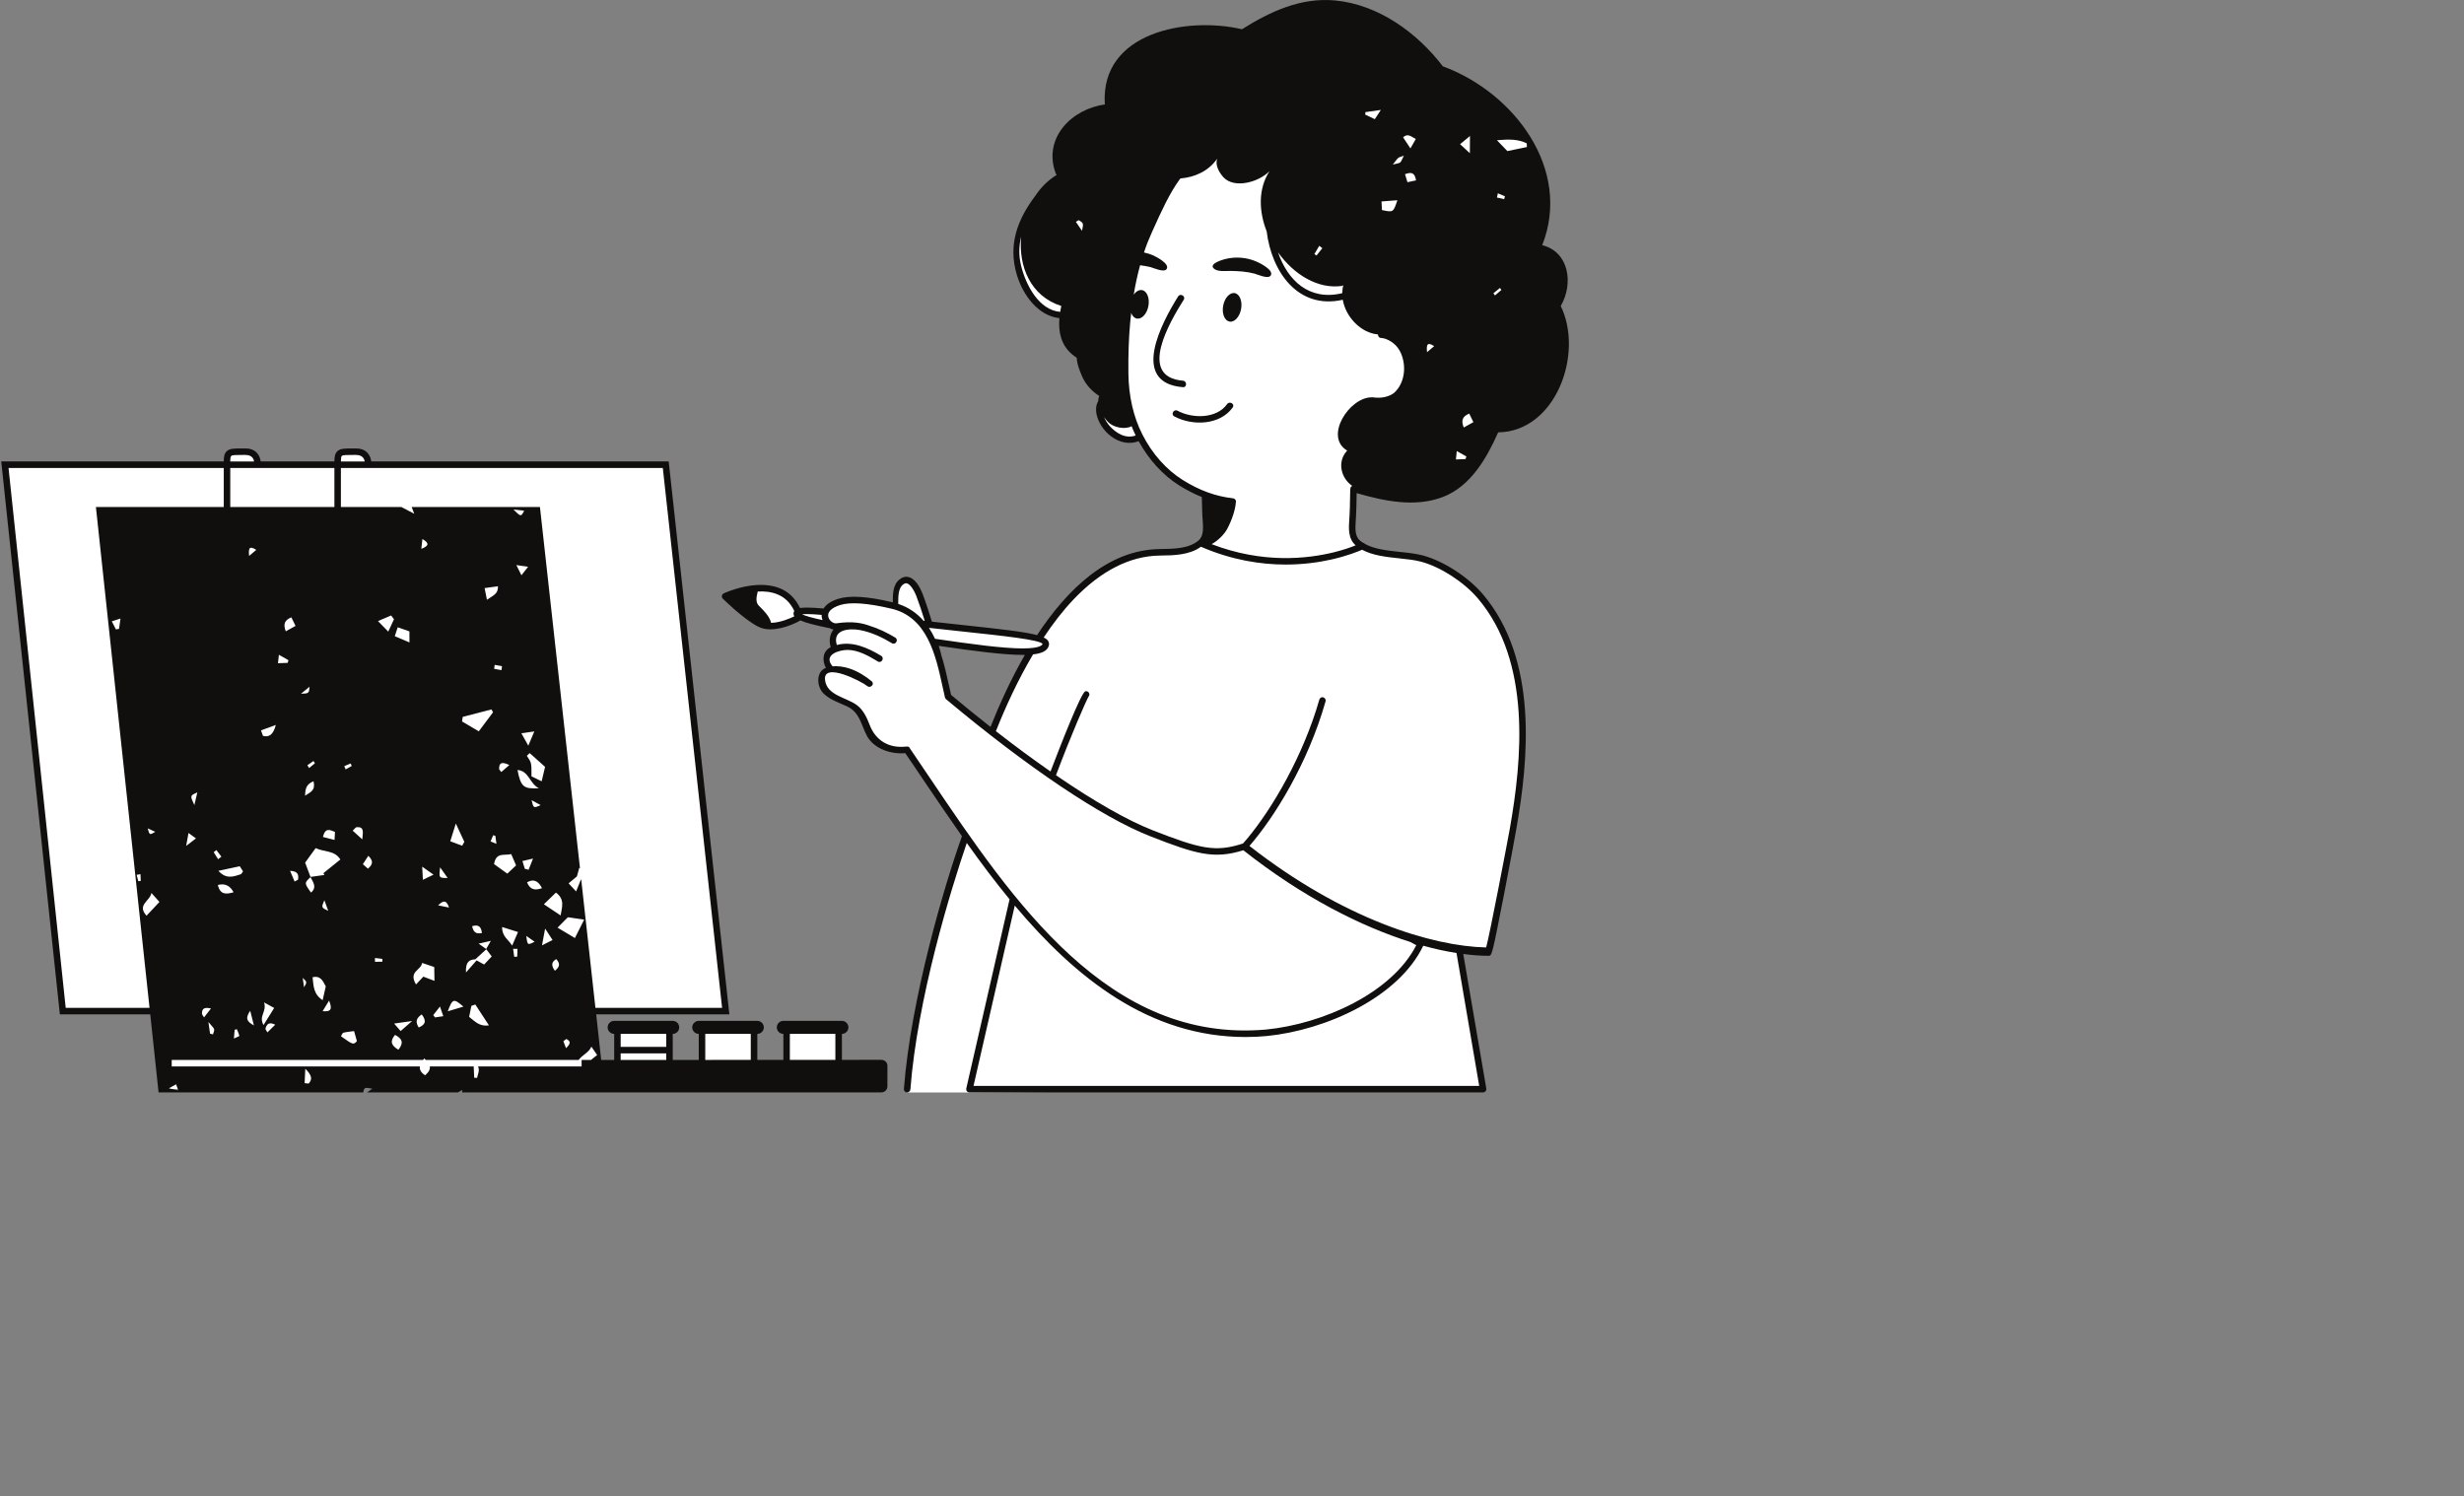 <svg xmlns="http://www.w3.org/2000/svg" xmlns:xlink="http://www.w3.org/1999/xlink" width="247" zoomAndPan="magnify" viewBox="0 0 185.25 112.5" height="150" preserveAspectRatio="xMidYMid meet" version="1.2"><rect x="0" y="0" width="185.25" height="112.5" fill="#808080" stroke="none"/><defs><clipPath id="05f50cb900"><path d="M 0.035 33 L 67 33 L 67 82 L 0.035 82 Z M 0.035 33 "/></clipPath><clipPath id="ffdc9cf6df"><path d="M 54.309 0.234 L 117.719 0.234 L 117.719 82.137 L 54.309 82.137 Z M 54.309 0.234 "/></clipPath><clipPath id="e14e60e359"><path d="M 0.094 33.703 L 66.805 33.703 L 66.805 82.137 L 0.094 82.137 Z M 0.094 33.703 "/></clipPath><clipPath id="316267d558"><path d="M 54.074 0 L 117.957 0 L 117.957 82.137 L 54.074 82.137 Z M 54.074 0 "/></clipPath></defs><g id="29e26f78a4"><g clip-rule="nonzero" clip-path="url(#05f50cb900)"><path style=" stroke:none;fill-rule:nonzero;fill:#ffffff;fill-opacity:1;" d="M 65.91 79.949 C 65.875 79.941 65.836 79.938 65.781 79.938 L 63.094 79.938 L 63.094 77.492 L 63.336 77.492 C 63.473 77.492 63.582 77.387 63.582 77.25 C 63.582 77.109 63.473 77.004 63.336 77.004 L 58.934 77.004 C 58.797 77.004 58.688 77.109 58.688 77.25 C 58.688 77.387 58.797 77.492 58.934 77.492 L 59.18 77.492 L 59.18 79.938 L 56.734 79.938 L 56.734 77.492 L 56.977 77.492 C 57.113 77.492 57.223 77.387 57.223 77.25 C 57.223 77.109 57.113 77.004 56.977 77.004 L 52.574 77.004 C 52.438 77.004 52.332 77.109 52.332 77.25 C 52.332 77.387 52.438 77.492 52.574 77.492 L 52.82 77.492 L 52.82 79.938 L 50.375 79.938 L 50.375 77.492 L 50.617 77.492 C 50.754 77.492 50.863 77.387 50.863 77.25 C 50.863 77.109 50.754 77.004 50.617 77.004 L 46.215 77.004 C 46.078 77.004 45.973 77.109 45.973 77.25 C 45.973 77.387 46.078 77.492 46.215 77.492 L 46.461 77.492 L 46.461 79.938 L 45.023 79.938 L 44.59 76.027 L 54.605 76.027 L 50.094 34.941 L 27.719 34.941 L 27.707 34.711 C 27.699 34.641 27.633 33.965 26.816 33.965 L 26.508 33.965 C 25.969 33.965 25.703 33.969 25.562 34.109 C 25.465 34.215 25.426 34.375 25.426 34.699 L 25.426 34.941 L 19.402 34.941 L 19.391 34.711 C 19.383 34.641 19.316 33.965 18.5 33.965 L 18.191 33.965 C 17.652 33.965 17.387 33.969 17.246 34.109 C 17.148 34.215 17.109 34.375 17.109 34.699 L 17.109 34.941 L 0.41 34.941 L 4.762 76.027 L 11.559 76.027 L 12.184 81.895 L 27.152 81.895 C 27.207 81.723 27.32 81.551 27.605 81.551 C 27.73 81.551 27.867 81.582 28.078 81.621 L 28.652 81.73 L 28.41 81.895 L 34.406 81.895 C 34.484 81.848 34.578 81.793 34.68 81.734 L 35.078 81.504 L 35.051 81.895 L 66.391 81.895 L 66.18 80.016 L 65.91 79.949 "/></g><g clip-rule="nonzero" clip-path="url(#ffdc9cf6df)"><path style=" stroke:none;fill-rule:nonzero;fill:#ffffff;fill-opacity:1;" d="M 74.508 54.965 C 73.441 54.125 72.355 53.238 71.246 52.316 C 71.188 52.051 71.125 51.781 71.062 51.504 C 70.883 50.684 70.691 49.801 70.414 48.949 L 70.422 48.949 L 70.336 48.633 C 70.297 48.512 70.266 48.383 70.227 48.254 C 73.137 48.688 75.605 49.004 77.168 49.004 L 77.352 49.004 C 76.172 51.055 75.227 53.16 74.508 54.965 Z M 117.121 23.117 L 117.059 23 L 117.129 22.887 C 117.664 21.965 117.77 20.816 117.406 19.953 C 117.207 19.492 116.789 18.895 115.891 18.676 L 115.625 18.605 L 115.719 18.348 C 116.574 16.18 116.5 13.863 115.5 11.648 C 114.234 8.824 111.508 6.359 108.391 5.215 L 108.32 5.191 L 108.277 5.133 C 106.145 2.332 103.254 0.559 100.363 0.277 C 100.125 0.258 99.883 0.246 99.641 0.246 C 97.25 0.246 95.105 1.398 93.508 2.402 L 93.418 2.457 L 93.32 2.438 C 92.48 2.242 91.547 2.137 90.609 2.137 C 87.992 2.137 85.773 2.902 84.512 4.23 C 83.629 5.16 83.223 6.355 83.297 7.742 L 83.453 8.051 L 83.113 8.102 C 81.727 8.281 80.469 9.055 79.836 10.121 C 79.309 10.988 79.23 11.969 79.594 12.949 L 79.898 13.164 L 79.582 13.359 C 78.984 13.715 78.465 14.227 78.027 14.867 C 76.531 16.863 76.105 18.688 76.688 20.613 C 77.113 22.027 78.203 23.523 79.672 23.676 L 79.914 23.703 L 79.895 23.941 C 79.801 25.047 80.074 25.859 80.734 26.434 C 80.844 26.531 80.953 26.613 81.086 26.695 L 81.195 26.766 L 81.199 26.898 C 81.211 27.355 81.465 27.934 81.598 28.246 C 81.824 28.758 82.242 29.23 82.781 29.57 L 82.961 29.688 L 82.867 29.887 C 82.828 29.969 82.809 30.062 82.809 30.172 L 82.809 30.238 L 82.777 30.297 C 82.492 30.762 82.73 31.445 83.02 31.895 C 83.48 32.609 84.207 33.055 84.914 33.055 C 85.121 33.055 85.324 33.02 85.52 32.945 L 85.723 32.871 L 85.82 33.055 C 86.586 34.441 87.613 35.566 88.801 36.305 C 89.355 36.648 89.895 36.922 90.453 37.148 L 90.598 37.207 L 90.602 37.367 C 90.609 37.844 90.625 38.309 90.641 38.781 C 90.645 38.879 90.656 38.984 90.668 39.113 C 90.707 39.727 90.754 40.414 90.254 40.836 C 89.469 41.5 88.254 41.516 87.285 41.527 L 87.18 41.531 C 83.949 41.574 80.922 43.719 78.176 47.887 L 78.078 48.043 L 77.91 47.992 C 77.004 47.746 75.266 47.551 72.516 47.258 L 71.812 47.18 C 71.246 47.121 70.652 47.059 70.031 46.988 L 69.875 46.969 L 69.828 46.812 C 69.582 46.008 69.359 45.316 69.133 44.723 C 68.883 44.109 68.57 43.707 68.262 43.629 C 68.223 43.617 68.184 43.609 68.145 43.609 C 68.031 43.609 67.914 43.656 67.793 43.754 C 67.359 44.074 67.367 44.746 67.371 45.289 L 67.355 45.633 L 67.039 45.523 C 65.879 45.246 64.953 45.113 64.211 45.113 C 63.773 45.113 63.395 45.164 63.09 45.262 C 62.617 45.41 62.293 45.617 62.133 45.891 L 62.047 46.016 L 61.902 46 C 61.34 45.953 60.961 45.926 60.668 45.926 C 60.473 45.926 60.316 45.938 60.191 45.957 L 60.008 45.984 L 59.93 45.824 C 59.609 45.152 59.129 44.691 58.504 44.445 C 58.125 44.297 57.688 44.223 57.211 44.223 C 55.941 44.223 54.746 44.734 54.516 44.84 C 54.574 44.898 55.953 46.27 57.062 46.875 C 57.305 47.008 57.59 47.074 57.922 47.074 C 58.922 47.074 59.965 46.488 59.973 46.488 L 60.008 46.461 L 60.137 46.367 L 60.262 46.422 C 60.664 46.598 61.348 46.777 62.43 46.992 L 62.465 46.996 L 62.5 47.016 C 62.562 47.051 62.637 47.082 62.715 47.098 L 63.098 47.176 L 62.855 47.488 C 62.625 47.785 62.566 48.188 62.695 48.59 L 62.758 48.785 L 62.562 48.883 C 62.379 48.969 62.254 49.105 62.195 49.289 C 62.117 49.531 62.16 49.836 62.309 50.098 L 62.445 50.348 L 62.176 50.445 C 61.91 50.543 61.82 50.77 61.785 50.945 C 61.715 51.309 61.852 51.758 62.109 51.984 C 62.465 52.324 62.918 52.516 63.395 52.719 C 63.523 52.773 63.645 52.828 63.773 52.883 C 64.574 53.254 64.84 53.91 65.098 54.551 C 65.184 54.77 65.277 55 65.395 55.215 C 65.867 56.09 66.953 56.398 67.742 56.398 C 67.844 56.398 67.941 56.391 68.035 56.383 L 68.184 56.371 L 68.262 56.492 C 68.633 57.035 69.012 57.586 69.387 58.148 L 69.805 58.77 C 70.691 60.082 71.605 61.438 72.566 62.789 L 72.641 62.895 L 72.598 63.016 C 71.457 66.23 69.316 73.367 68.535 79.742 L 68.199 82.141 L 72.891 82.141 L 111.504 81.895 L 109.715 71.449 L 110.043 71.488 C 110.719 71.574 111.328 71.625 111.891 71.625 C 112.008 71.398 112.223 70.312 112.703 67.863 L 112.828 67.258 C 113.25 65.09 113.691 62.707 113.754 62.32 C 114.668 57.137 115.414 49.68 111.289 44.828 C 110.219 43.57 108.422 42.41 106.922 42 C 106.438 41.871 105.895 41.809 105.211 41.742 C 104.246 41.637 103.25 41.531 102.504 41.113 L 102.469 41.09 L 102.441 41.055 L 102.375 41.035 L 102.34 41.012 C 102.25 40.953 102.164 40.906 102.094 40.836 C 101.602 40.426 101.648 39.73 101.688 39.102 C 101.695 39 101.703 38.91 101.707 38.801 C 101.727 38.355 101.738 38.051 101.742 37.742 L 101.746 37.539 L 101.75 37.082 L 101.75 36.758 L 102.062 36.844 C 103.27 37.188 104.68 37.539 106.059 37.539 C 106.906 37.539 107.656 37.414 108.359 37.152 C 110.41 36.391 111.594 34.25 112.395 32.453 L 112.395 32.266 L 112.637 32.262 C 114.238 32.242 115.648 31.371 116.613 29.812 C 117.852 27.793 118.066 25.039 117.121 23.117 "/></g><g clip-rule="nonzero" clip-path="url(#e14e60e359)"><path style=" stroke:none;fill-rule:nonzero;fill:#100f0d;fill-opacity:1;" d="M 62.805 79.691 L 59.383 79.691 L 59.383 77.738 L 62.805 77.738 Z M 56.445 79.691 L 53.023 79.695 L 53.023 77.738 L 56.445 77.738 Z M 50.09 78.715 L 46.664 78.715 L 46.664 77.738 L 50.09 77.738 Z M 50.09 79.695 L 46.664 79.695 L 46.664 79.203 L 50.09 79.203 Z M 44.434 79.695 L 43.727 79.695 L 43.727 80.184 L 35.941 80.184 C 36.082 80.492 35.918 80.781 35.867 81.047 C 35.793 81.043 35.723 81.039 35.652 81.035 C 35.637 80.77 35.625 80.512 35.613 80.184 L 32.312 80.184 C 32.352 80.414 32.227 80.625 31.957 80.852 C 31.637 80.633 31.531 80.422 31.57 80.184 L 12.91 80.184 L 12.91 79.695 L 31.812 79.695 C 31.836 79.656 31.859 79.621 31.895 79.582 C 31.938 79.621 31.973 79.656 32.008 79.695 L 43.508 79.695 C 43.773 79.312 44.27 79.16 44.461 78.695 C 44.652 78.973 44.738 79.098 44.895 79.328 C 44.742 79.449 44.586 79.57 44.434 79.695 Z M 23.203 81.473 C 23.105 81.465 23 81.449 22.902 81.441 C 22.918 81.145 22.93 80.859 22.953 80.359 C 23.469 80.863 23.492 81.168 23.203 81.473 Z M 12.984 81.895 C 12.906 81.875 12.812 81.855 12.695 81.832 C 12.992 81.664 13.117 81.598 13.238 81.527 C 13.273 81.629 13.309 81.727 13.371 81.895 C 13.379 81.926 13.395 81.953 13.406 81.984 C 13.246 81.949 13.133 81.93 12.984 81.895 Z M 11.016 68.852 C 10.273 68.027 11.27 67.773 11.383 67.141 C 11.645 67.426 11.809 67.617 11.988 67.816 C 11.664 68.168 11.359 68.488 11.016 68.852 Z M 9.059 46.508 C 9.012 46.848 8.977 47.066 8.949 47.285 C 8.871 47.297 8.793 47.312 8.715 47.324 C 8.621 47.145 8.531 46.965 8.406 46.715 C 8.633 46.645 8.781 46.598 9.059 46.508 Z M 10.582 66.234 C 10.52 66.242 10.457 66.254 10.398 66.258 C 10.355 66.102 10.316 65.941 10.273 65.777 C 10.371 65.766 10.469 65.746 10.562 65.727 C 10.566 65.898 10.578 66.066 10.582 66.234 Z M 11.672 62.543 C 11.25 62.801 11.25 62.801 11.102 62.285 C 11.316 62.383 11.469 62.449 11.672 62.543 Z M 14.734 63.039 C 14.504 63.215 14.34 63.344 13.996 63.605 C 14.074 63.184 14.109 62.992 14.172 62.633 C 14.43 62.82 14.539 62.898 14.734 63.039 Z M 14.613 60.531 C 14.281 59.82 14.281 59.82 14.836 59.582 C 14.77 59.871 14.719 60.078 14.613 60.531 Z M 4.941 75.781 L 0.641 35.188 L 16.824 35.188 L 16.824 38.121 L 7.211 38.121 L 11.242 75.781 Z M 17.562 67.09 C 17.043 67.23 16.559 67.324 16.379 66.539 C 16.953 66.395 17.312 66.625 17.562 67.09 Z M 16.066 64.078 C 16.133 64.023 16.195 63.969 16.266 63.914 C 16.395 64.082 16.516 64.242 16.645 64.41 C 16.559 64.473 16.48 64.543 16.398 64.605 C 16.285 64.43 16.18 64.254 16.066 64.078 Z M 15.34 76.5 C 15.246 76.34 15.184 76.281 15.184 76.223 C 15.176 75.824 15.367 75.719 15.863 75.824 C 15.648 76.098 15.508 76.285 15.34 76.5 Z M 16.098 77.387 C 16.129 77.496 16.047 77.645 16.012 77.773 C 15.938 77.758 15.863 77.738 15.793 77.723 C 15.762 77.523 15.734 77.32 15.668 76.844 C 15.922 77.156 16.059 77.258 16.098 77.387 Z M 17.992 77.891 C 17.992 77.914 17.793 77.988 17.586 78.086 C 17.609 77.777 17.625 77.602 17.641 77.426 C 17.699 77.414 17.754 77.398 17.809 77.387 C 17.875 77.551 17.957 77.719 17.992 77.891 Z M 18.027 65.133 C 18.09 65.23 18.184 65.379 18.273 65.52 C 18.188 65.629 18.152 65.715 18.102 65.734 C 17.562 65.91 17.008 66.133 16.418 65.477 C 17.004 65.348 17.473 65.246 18.027 65.133 Z M 19.09 77.102 C 18.559 76.809 18.418 76.57 18.812 76 C 18.918 76.414 18.98 76.68 19.09 77.102 Z M 18.73 41.801 C 18.672 41.238 18.73 41.004 19.266 41.344 C 19.121 41.465 18.98 41.59 18.73 41.801 Z M 19.773 55.332 C 19.719 55.195 19.672 55.055 19.621 54.918 C 19.945 54.797 20.266 54.684 20.738 54.508 C 20.527 55.305 20.199 55.43 19.773 55.332 Z M 20.691 77.047 C 20.473 77.266 20.297 77.438 20.105 77.625 C 20.023 77.469 19.949 77.395 19.957 77.348 C 20.047 77.008 20.219 76.812 20.691 77.047 Z M 19.852 75.371 C 20.266 75.602 20.387 75.664 20.613 75.789 C 20.34 76.227 20.102 76.609 19.812 77.074 C 19.426 76.379 20.082 76.074 19.852 75.371 Z M 22.406 66.145 C 22.32 66.191 22.238 66.238 22.148 66.281 C 22.051 66.043 21.949 65.809 21.809 65.477 C 22.438 65.504 22.457 65.805 22.406 66.145 Z M 21.688 49.641 C 21.664 49.703 21.645 49.77 21.629 49.84 C 21.402 49.844 21.184 49.855 20.898 49.867 C 20.922 49.652 20.938 49.523 20.969 49.234 C 21.262 49.398 21.469 49.516 21.688 49.641 Z M 21.484 47.469 C 21.273 46.914 21.402 46.625 21.906 46.418 C 22.008 46.629 22.098 46.816 22.219 47.062 C 21.961 47.203 21.754 47.316 21.484 47.469 Z M 17.312 35.188 L 25.141 35.188 L 25.141 38.121 L 17.312 38.121 Z M 17.383 34.285 C 17.461 34.203 17.797 34.207 18.219 34.207 L 18.457 34.207 C 18.98 34.207 19.082 34.551 19.102 34.699 L 17.312 34.699 C 17.312 34.469 17.336 34.332 17.383 34.285 Z M 25.152 63.156 C 24.848 63.074 24.594 63.012 24.277 62.93 C 24.461 62.203 24.797 62.395 25.184 62.551 C 25.18 62.723 25.168 62.895 25.152 63.156 Z M 22.859 74.234 C 22.82 73.977 22.797 73.801 22.758 73.527 C 23.09 73.836 23.09 73.836 22.859 74.234 Z M 22.629 52.164 C 22.895 51.941 23.066 51.805 23.273 51.633 C 23.23 52.137 23.23 52.137 22.629 52.164 Z M 22.938 59.828 C 22.949 59.254 23.055 58.953 23.574 58.742 C 23.73 59.441 23.359 59.543 22.938 59.828 Z M 23.242 57.75 C 23.199 57.676 23.152 57.605 23.109 57.539 C 23.262 57.43 23.414 57.328 23.566 57.219 C 23.602 57.277 23.637 57.332 23.676 57.391 C 23.531 57.508 23.387 57.625 23.242 57.75 Z M 24.742 75.234 C 24.988 75.859 24.914 76.09 24.254 76.031 C 24.43 75.746 24.547 75.551 24.742 75.234 Z M 24.387 67.688 C 24.492 67.984 24.57 68.195 24.68 68.488 C 24.152 68.238 24.152 68.238 24.387 67.688 Z M 24.492 74.168 C 24.438 74.438 24.363 74.758 24.258 75.203 C 23.551 74.742 23.574 74.113 23.5 73.477 C 24.074 73.336 24.266 73.723 24.492 74.168 Z M 25.59 64.625 C 25.148 64.98 24.734 65.316 24.316 65.652 C 24.34 65.695 24.367 65.742 24.387 65.789 C 24.039 65.84 23.691 65.887 23.344 65.934 C 23.348 65.941 23.348 65.945 23.348 65.949 C 23.348 65.949 23.348 65.949 23.344 65.953 C 23.543 66.336 23.848 66.715 23.383 67.113 C 22.875 66.402 22.871 66.395 23.344 65.953 C 23.34 65.949 23.34 65.945 23.336 65.934 C 23.34 65.934 23.344 65.934 23.344 65.934 C 23.227 65.617 23.109 65.301 22.941 64.863 C 23.172 64.543 23.445 64.164 23.73 63.77 C 24.402 64.082 25.148 63.922 25.59 64.625 Z M 26.516 62.457 C 26.664 62.32 26.738 62.199 26.816 62.195 C 27.395 62.16 27.289 62.543 27.238 63.113 C 26.926 62.832 26.738 62.664 26.516 62.457 Z M 25.883 57.605 C 26.039 57.543 26.199 57.473 26.363 57.406 C 26.391 57.469 26.418 57.527 26.445 57.594 C 26.293 57.676 26.145 57.762 25.984 57.852 C 25.953 57.77 25.918 57.688 25.883 57.605 Z M 26.621 77.527 C 26.711 77.844 26.777 78.082 26.832 78.281 C 26.574 78.574 26.547 78.562 25.637 77.918 C 25.695 77.824 25.738 77.672 25.809 77.652 C 26.035 77.59 26.273 77.574 26.621 77.527 Z M 27.664 65.316 C 27.531 65.203 27.43 65.113 27.281 64.98 C 27.422 64.766 27.547 64.582 27.691 64.348 C 28.125 64.766 27.992 65.027 27.664 65.316 Z M 29.68 47.836 C 29.758 47.594 29.82 47.41 29.902 47.164 C 30.223 47.277 30.48 47.371 30.781 47.473 C 30.781 47.719 30.785 47.926 30.785 48.305 C 30.32 48.109 30.031 47.984 29.68 47.836 Z M 30.121 77.523 C 29.957 77.336 29.844 77.211 29.629 76.961 C 30.098 76.898 30.426 76.848 30.984 76.77 C 30.598 77.105 30.375 77.297 30.121 77.523 Z M 29.699 77.812 C 30.219 78.086 30.387 78.379 29.953 78.93 C 29.391 78.598 29.309 78.285 29.699 77.812 Z M 28.75 72.098 C 28.746 72.172 28.746 72.246 28.746 72.312 C 28.559 72.312 28.379 72.316 28.191 72.316 L 28.191 72.031 C 28.379 72.055 28.562 72.078 28.75 72.098 Z M 28.418 46.699 C 28.844 46.52 29.121 46.395 29.406 46.277 C 29.473 46.371 29.547 46.465 29.621 46.559 C 29.492 46.832 29.371 47.105 29.191 47.492 C 28.922 47.215 28.738 47.027 28.418 46.699 Z M 41.82 72.113 C 42.191 72.523 42.012 72.738 41.719 72.992 C 41.43 72.594 41.449 72.336 41.82 72.113 Z M 40.984 69.82 C 41.254 70.238 41.375 70.426 41.543 70.68 C 41.312 70.793 41.172 70.867 40.75 71.078 C 40.848 70.559 40.891 70.316 40.984 69.82 Z M 40.195 70.809 C 39.656 71.078 39.656 71.078 39.566 70.371 C 39.801 70.531 39.977 70.656 40.195 70.809 Z M 39.625 66.34 C 40.207 66.02 40.512 66.332 40.75 66.781 C 40.273 66.945 39.863 66.945 39.625 66.34 Z M 40.074 64.555 C 39.918 64.957 39.828 65.172 39.742 65.395 C 39.648 65.367 39.551 65.344 39.457 65.324 C 39.402 65.156 39.355 64.992 39.277 64.742 C 39.512 64.688 39.688 64.645 40.074 64.555 Z M 40.645 60.535 C 40.113 60.777 40.113 60.777 39.965 60.164 C 40.223 60.301 40.402 60.398 40.645 60.535 Z M 38.906 57.898 C 39.762 57.949 39.801 58.906 40.516 59.273 C 39.336 59.324 39.164 59.16 38.906 57.898 Z M 38.602 38.312 C 39.023 38.355 39.203 38.375 39.41 38.398 C 39.168 38.867 39.168 38.867 38.602 38.312 Z M 39.203 43.254 C 39.035 42.918 38.98 42.801 38.82 42.488 C 39.16 42.539 39.281 42.551 39.703 42.617 C 39.488 42.895 39.395 43.012 39.203 43.254 Z M 39.719 56.066 C 39.512 55.699 39.395 55.484 39.199 55.133 C 39.562 55.078 39.781 55.047 40.172 54.996 C 39.996 55.406 39.895 55.645 39.719 56.066 Z M 41.797 67.113 C 42.473 67.617 42.262 68.16 42.148 68.832 C 41.684 68.523 41.336 68.293 40.891 67.992 C 41.215 67.676 41.504 67.398 41.797 67.113 Z M 40.723 58.746 C 40.43 58.605 40.195 58.488 39.957 58.371 C 39.949 57.996 39.977 57.688 39.918 57.402 C 39.875 57.195 39.719 57.02 39.609 56.828 C 39.684 56.762 39.75 56.691 39.824 56.625 C 40.211 56.969 40.598 57.316 40.98 57.66 C 40.887 58.062 40.816 58.348 40.723 58.746 Z M 38.434 64.219 C 38.586 64.578 38.691 64.805 38.801 65.07 C 38.586 65.27 38.406 65.441 38.141 65.688 C 37.805 65.441 37.465 65.203 37.145 64.973 C 37.301 64.047 37.898 64.355 38.434 64.219 Z M 36.883 63.266 C 36.949 63.109 37.012 62.957 37.078 62.801 C 37.133 62.82 37.188 62.836 37.242 62.848 C 37.266 63.012 37.285 63.172 37.324 63.449 C 37.113 63.363 36.996 63.316 36.883 63.266 Z M 36.234 70.152 C 35.75 70.254 35.582 70.055 35.496 69.637 C 36.008 69.492 36.172 69.695 36.234 70.152 Z M 36.609 45.094 C 36.539 44.73 36.496 44.52 36.434 44.219 C 36.793 44.172 37.09 44.125 37.438 44.078 C 37.465 44.668 37.066 44.773 36.609 45.094 Z M 38.293 57.523 C 38.012 57.77 37.852 57.91 37.691 58.047 C 37.605 57.93 37.527 57.875 37.527 57.82 C 37.516 57.371 37.703 57.238 38.293 57.523 Z M 37.703 50.387 C 37.52 50.352 37.336 50.32 37.152 50.289 C 37.164 50.188 37.18 50.09 37.191 49.992 C 37.375 50.023 37.559 50.059 37.742 50.094 C 37.73 50.191 37.715 50.289 37.703 50.387 Z M 34.738 54.246 C 34.758 54.133 34.773 54.016 34.789 53.902 C 35.512 53.715 36.234 53.527 36.953 53.34 C 36.988 53.414 37.027 53.484 37.066 53.559 C 36.707 54.031 36.355 54.508 35.996 54.988 C 35.543 54.727 35.141 54.488 34.738 54.246 Z M 34.746 63.59 C 34.457 63.48 34.176 63.371 33.852 63.254 C 34 62.797 34.102 62.453 34.27 61.922 C 34.531 62.488 34.719 62.895 34.91 63.297 Z M 34.84 75.688 C 34.418 75.816 34.098 75.914 33.664 76.039 C 34.023 75.078 34.102 75.051 34.84 75.688 Z M 33.09 65.215 C 33.266 65.461 33.438 65.699 33.656 66.016 C 32.992 66.016 32.992 66.016 33.09 65.215 Z M 32.938 68.074 C 33.355 67.656 33.578 67.695 33.758 68.238 C 33.539 68.195 33.32 68.152 32.938 68.074 Z M 33.078 75.68 C 33.195 76.027 33.25 76.184 33.328 76.406 C 33.062 76.445 32.883 76.469 32.703 76.5 C 32.66 76.441 32.617 76.383 32.574 76.324 C 32.711 76.148 32.848 75.977 33.078 75.68 Z M 32.594 65.766 C 32.227 65.941 32.059 66.023 31.793 66.152 C 31.773 65.805 31.762 65.57 31.742 65.164 C 32.051 65.383 32.234 65.512 32.594 65.766 Z M 31.676 41.266 C 31.699 41.051 31.723 40.836 31.758 40.531 C 32.301 40.836 32.242 41.055 31.676 41.266 Z M 31.484 77.258 C 31.211 76.832 31.289 76.559 31.707 76.273 C 32.125 76.824 31.926 77.055 31.484 77.258 Z M 31.828 73.434 C 31.691 73.582 31.523 73.762 31.277 74.02 C 30.688 73.031 31.656 72.973 31.734 72.402 C 32.082 72.52 32.336 72.605 32.648 72.711 C 32.652 73.043 32.66 73.324 32.664 73.75 C 32.324 73.625 32.086 73.531 31.828 73.434 Z M 36.762 77.098 C 36.027 77.203 35.707 76.789 35.27 76.457 C 35.324 76.176 35.383 75.91 35.438 75.633 C 35.535 75.602 35.637 75.566 35.734 75.527 C 36.047 76.008 36.363 76.484 36.762 77.098 Z M 36.398 72.523 C 36.203 72.414 36.02 72.312 35.832 72.211 C 35.613 72.461 35.391 72.711 35.035 73.117 C 34.984 72.281 35.32 72.156 35.738 72.129 C 36.012 71.875 36.289 71.625 36.562 71.375 C 36.559 71.371 36.551 71.367 36.551 71.359 L 36.551 71.355 C 36.414 71.258 36.273 71.16 35.984 70.953 C 36.312 70.879 36.512 70.836 36.902 70.742 C 36.715 71.078 36.637 71.219 36.551 71.355 C 36.559 71.359 36.562 71.363 36.566 71.363 C 36.566 71.367 36.562 71.367 36.562 71.375 C 36.688 71.539 36.812 71.707 36.969 71.914 C 36.766 72.129 36.602 72.309 36.398 72.523 Z M 38.906 71.344 C 38.898 71.539 38.895 71.738 38.887 71.93 C 38.812 71.93 38.734 71.938 38.66 71.941 C 38.633 71.742 38.602 71.539 38.578 71.34 C 38.684 71.34 38.797 71.34 38.906 71.344 Z M 38.504 71.102 C 38.246 70.656 37.742 70.441 37.75 69.703 C 38.234 69.852 38.523 69.941 38.945 70.078 C 38.773 70.473 38.641 70.789 38.504 71.102 Z M 42.555 78.812 C 42.465 78.586 42.406 78.434 42.355 78.289 C 42.453 78.215 42.5 78.18 42.578 78.121 C 42.961 78.309 42.871 78.504 42.555 78.812 Z M 41.918 69.75 C 42.254 69.414 42.453 69.215 42.691 68.969 C 43.066 69.027 43.445 69.082 43.918 69.148 C 43.676 69.633 43.484 70.016 43.223 70.531 C 42.844 70.305 42.457 70.074 41.918 69.75 Z M 25.629 35.188 L 49.832 35.188 L 54.289 75.781 L 44.766 75.781 L 43.695 66.105 C 43.688 66.117 43.684 66.121 43.676 66.133 C 43.57 66.387 43.469 66.645 43.312 67.027 C 43.062 66.758 42.93 66.613 42.75 66.418 C 42.996 66.207 43.188 66.055 43.375 65.895 C 43.43 65.699 43.484 65.504 43.551 65.25 C 43.57 65.266 43.586 65.277 43.605 65.289 L 40.594 38.121 L 30.949 38.121 C 31.004 38.262 31.066 38.426 31.145 38.629 C 30.746 38.418 30.516 38.297 30.172 38.121 L 25.629 38.121 Z M 25.695 34.285 C 25.773 34.203 26.113 34.207 26.531 34.207 L 26.773 34.207 C 27.297 34.207 27.398 34.551 27.418 34.699 L 25.629 34.699 C 25.629 34.469 25.652 34.332 25.695 34.285 Z M 66.258 79.688 L 63.297 79.691 L 63.297 77.738 C 63.566 77.738 63.785 77.516 63.785 77.25 C 63.785 76.98 63.566 76.758 63.297 76.758 L 58.895 76.758 C 58.625 76.758 58.402 76.98 58.402 77.25 C 58.402 77.516 58.625 77.738 58.895 77.738 L 58.895 79.691 L 56.938 79.691 L 56.938 77.738 C 57.207 77.738 57.426 77.516 57.426 77.25 C 57.426 76.98 57.207 76.758 56.938 76.758 L 52.535 76.758 C 52.266 76.758 52.043 76.98 52.043 77.25 C 52.043 77.516 52.266 77.738 52.535 77.738 L 52.535 79.695 L 50.578 79.695 L 50.578 77.738 C 50.848 77.738 51.066 77.516 51.066 77.25 C 51.066 76.98 50.848 76.758 50.578 76.758 L 46.176 76.758 C 45.906 76.758 45.684 76.98 45.684 77.25 C 45.684 77.516 45.906 77.738 46.176 77.738 L 46.176 79.695 L 45.199 79.695 L 44.824 76.27 L 54.836 76.27 L 50.273 34.695 L 27.906 34.695 C 27.883 34.34 27.625 33.719 26.773 33.719 L 26.539 33.719 C 25.918 33.719 25.574 33.715 25.352 33.938 C 25.176 34.113 25.141 34.371 25.141 34.695 L 19.594 34.695 C 19.566 34.34 19.309 33.719 18.457 33.719 L 18.223 33.719 C 17.602 33.719 17.258 33.715 17.035 33.938 C 16.855 34.113 16.824 34.371 16.824 34.695 L 0.094 34.695 L 4.477 76.051 L 4.5 76.27 L 11.297 76.27 L 11.922 82.137 L 27.312 82.137 C 27.371 81.742 27.445 81.758 27.992 81.859 C 27.863 81.949 27.73 82.043 27.598 82.137 L 34.434 82.137 C 34.527 82.082 34.633 82.016 34.762 81.945 C 34.758 82.016 34.746 82.082 34.738 82.137 L 66.258 82.137 C 66.512 82.137 66.719 81.93 66.719 81.684 L 66.719 80.133 C 66.719 79.887 66.512 79.688 66.258 79.688 "/></g><path style=" stroke:none;fill-rule:nonzero;fill:#100f0d;fill-opacity:1;" d="M 88.938 28.625 C 85.48 28.34 87.988 24.145 88.996 22.535 C 89.164 22.27 88.738 22.023 88.574 22.289 C 87.332 24.273 84.926 28.785 88.938 29.113 C 89.25 29.137 89.25 28.648 88.938 28.625 "/><path style=" stroke:none;fill-rule:nonzero;fill:#100f0d;fill-opacity:1;" d="M 92.258 30.383 C 91.461 31.504 89.637 31.48 88.531 30.883 C 88.254 30.73 88.004 31.152 88.281 31.305 C 89.645 32.039 91.719 31.98 92.68 30.633 C 92.863 30.375 92.438 30.129 92.258 30.383 "/><path style=" stroke:none;fill-rule:nonzero;fill:#100f0d;fill-opacity:1;" d="M 94.5 19.684 C 93.75 19.348 92.887 19.277 92.09 19.484 C 91.926 19.527 90.961 19.805 91.211 20.137 C 91.461 20.469 92.148 20.363 92.504 20.371 C 93.113 20.379 93.727 20.418 94.32 20.574 C 94.551 20.637 95.34 21.004 95.531 20.723 C 95.809 20.32 94.73 19.785 94.5 19.684 "/><path style=" stroke:none;fill-rule:nonzero;fill:#100f0d;fill-opacity:1;" d="M 92.832 22.039 C 92.461 21.973 92.07 22.395 91.961 22.988 C 91.852 23.578 92.066 24.109 92.438 24.18 C 92.812 24.25 93.199 23.824 93.309 23.234 C 93.418 22.645 93.203 22.109 92.832 22.039 "/><g clip-rule="nonzero" clip-path="url(#316267d558)"><path style=" stroke:none;fill-rule:nonzero;fill:#100f0d;fill-opacity:1;" d="M 101.285 33.879 L 101.246 33.922 C 100.508 34.754 100.84 35.977 101.664 36.531 C 101.57 36.574 101.516 36.676 101.52 36.785 C 101.52 36.793 101.516 36.805 101.516 36.82 L 101.516 36.832 L 101.5 36.832 L 101.512 36.84 C 101.508 37.121 101.5 37.285 101.5 37.492 C 101.496 37.531 101.496 37.57 101.496 37.613 C 101.492 37.965 101.488 38.285 101.461 38.77 C 101.457 38.867 101.453 38.969 101.441 39.078 C 101.398 39.715 101.344 40.5 101.922 41.004 C 101.578 41.145 101.031 41.34 100.312 41.52 C 98.285 42.023 94.926 42.391 91.094 40.914 C 91.59 40.648 92.07 40.141 92.266 39.766 C 92.633 39.086 92.887 38.262 92.91 37.793 C 92.914 37.773 92.926 37.758 92.926 37.738 C 92.93 37.727 92.926 37.707 92.926 37.691 C 92.91 37.578 92.828 37.484 92.711 37.469 C 91.395 37.32 90.195 36.883 88.934 36.098 C 87.691 35.316 86.633 34.137 85.887 32.668 C 85.215 31.355 84.855 29.773 84.836 28.074 C 84.82 26.68 84.863 25.414 84.973 24.211 C 84.992 23.98 85.02 23.758 85.047 23.531 C 85.129 23.758 85.281 23.918 85.469 23.953 C 85.84 24.02 86.234 23.598 86.34 23.008 C 86.449 22.414 86.234 21.883 85.863 21.812 C 85.637 21.777 85.406 21.91 85.234 22.16 C 85.363 21.383 85.523 20.645 85.715 19.945 C 85.98 19.98 86.238 20.02 86.492 20.082 C 86.723 20.145 87.516 20.512 87.707 20.234 C 87.98 19.832 86.902 19.297 86.676 19.191 C 86.457 19.098 86.234 19.035 86.008 18.984 C 86.18 18.457 86.375 17.965 86.59 17.492 L 86.723 17.199 C 87.285 15.949 87.926 14.531 88.703 13.469 C 88.719 13.449 88.734 13.438 88.75 13.418 C 89.84 13.328 90.871 12.859 91.516 11.926 C 91.332 12.41 91.66 12.973 91.992 13.34 C 92.809 14.195 94.605 13.715 95.441 12.875 C 94.59 14.188 94.633 15.855 95.223 17.375 C 95.23 17.379 95.223 17.383 95.23 17.383 C 95.598 20.441 97.594 23.301 100.953 22.539 C 101.18 23.844 102.316 25.031 103.594 25.145 C 103.598 25.258 103.684 25.402 103.785 25.402 L 103.789 25.402 C 103.789 25.402 104.055 25.434 104.176 25.48 C 104.758 25.703 105.215 26.121 105.434 26.848 C 105.645 27.535 105.594 28.266 105.32 28.848 C 105.199 29.109 105.031 29.336 104.828 29.523 C 104.523 29.785 103.992 29.93 103.512 29.902 C 103.414 29.902 103.332 29.887 103.246 29.879 C 103.238 29.875 103.227 29.867 103.227 29.867 C 103.207 29.867 103.188 29.875 103.168 29.875 L 103.141 29.875 C 101.445 29.859 99.523 32.84 101.285 33.879 Z M 102.406 41.336 C 103.203 41.766 104.219 41.879 105.215 41.984 C 105.809 42.047 106.379 42.105 106.855 42.238 C 108.316 42.629 110.062 43.766 111.105 44.988 C 115.16 49.762 114.422 57.148 113.516 62.285 C 113.328 63.332 112.027 70.148 111.734 71.238 C 107.688 71.156 100.969 69.109 93.938 63.605 C 95.773 61.496 98.312 57.465 99.66 52.734 C 99.695 52.609 99.621 52.473 99.492 52.438 C 99.359 52.391 99.227 52.473 99.191 52.602 C 97.988 56.812 95.664 60.785 93.766 63.059 C 93.66 63.188 93.555 63.305 93.453 63.422 C 91.371 64.105 90.215 63.816 86.668 62.43 C 84.738 61.672 82.23 60.238 79.391 58.289 C 80.602 55.082 81.66 52.688 81.836 52.387 C 81.84 52.383 81.844 52.379 81.844 52.371 C 81.934 52.27 81.922 52.117 81.816 52.031 C 81.758 51.977 81.676 51.957 81.598 51.98 C 81.281 52.066 79.738 56.031 78.98 58.008 C 77.672 57.098 76.297 56.086 74.875 54.977 C 75.594 53.16 76.527 51.125 77.668 49.203 C 78.25 49.141 78.758 48.969 78.859 48.523 C 78.887 48.402 78.859 48.281 78.789 48.172 C 78.727 48.082 78.617 48.004 78.465 47.934 C 79.16 46.891 79.914 45.906 80.73 45.051 C 82.781 42.91 84.953 41.805 87.184 41.773 L 87.281 41.77 C 88.25 41.762 89.438 41.734 90.289 41.109 C 92.613 42.117 94.801 42.449 96.656 42.449 C 98.02 42.449 99.203 42.273 100.145 42.059 C 101.309 41.793 102.102 41.465 102.406 41.336 Z M 111.211 81.648 L 73.191 81.648 L 76.293 68.09 C 80.875 73.539 86.418 77.973 93.648 77.973 C 94.172 77.973 94.707 77.949 95.25 77.898 C 99.699 77.453 105.16 74.98 107.004 71.109 C 107.891 71.355 108.727 71.535 109.504 71.656 Z M 69.898 58.473 C 69.395 57.723 68.898 56.984 68.402 56.262 C 68.391 56.227 68.375 56.199 68.344 56.172 C 68.305 56.145 68.258 56.125 68.188 56.133 C 68.137 56.141 68.102 56.133 68.051 56.141 C 66.832 56.258 65.84 55.688 65.391 54.523 C 65.18 53.969 64.91 53.375 64.414 53.012 C 63.613 52.422 62.16 52.297 62.027 51.117 C 61.879 49.734 64.812 51.254 65.199 51.582 C 65.293 51.66 65.398 51.656 65.488 51.609 C 65.59 51.551 65.652 51.434 65.609 51.328 C 65.602 51.293 65.574 51.262 65.547 51.234 C 65.082 50.844 64.5 50.48 63.883 50.27 C 63.664 50.195 63.438 50.148 63.215 50.117 C 63.008 50.094 62.801 50.078 62.598 50.105 C 61.84 49.215 63.129 48.867 63.711 48.867 C 64.527 48.867 65.328 49.328 66 49.738 C 66.27 49.898 66.52 49.477 66.25 49.312 C 65.234 48.699 64.074 48.184 62.914 48.496 C 62.559 47.332 63.828 47.223 64.66 47.375 C 65.508 47.535 66.328 47.918 67.059 48.363 C 67.332 48.523 67.578 48.105 67.309 47.941 C 66.715 47.582 66.047 47.254 65.352 47.043 C 64.887 46.875 64.148 46.676 62.875 46.867 C 62.66 46.895 62.344 46.68 62.273 46.375 C 62.191 46.02 62.512 45.699 63.164 45.492 C 63.922 45.254 65.203 45.34 66.98 45.758 C 69.719 46.375 70.352 49.281 70.863 51.621 C 70.898 51.789 70.938 51.949 70.973 52.113 C 70.996 52.223 71.02 52.34 71.043 52.441 L 71.051 52.441 C 71.062 52.492 71.082 52.539 71.129 52.574 L 71.133 52.578 C 77.254 57.703 82.848 61.461 86.492 62.883 C 89.914 64.223 91.273 64.621 93.477 63.93 C 97.973 67.48 102.363 69.668 106.035 70.828 L 106.48 71.07 C 104.637 74.68 99.449 76.988 95.199 77.41 C 83.371 78.457 76.215 67.84 69.898 58.473 Z M 67.898 43.949 C 68.035 43.844 68.129 43.848 68.184 43.863 C 68.406 43.922 68.684 44.289 68.891 44.812 C 69.113 45.395 69.324 46.031 69.523 46.68 C 69.488 46.676 69.461 46.676 69.43 46.672 C 68.945 46.117 68.328 45.672 67.535 45.41 L 67.531 45.375 C 67.531 44.859 67.527 44.227 67.898 43.949 Z M 70.68 48.906 C 70.645 48.793 70.613 48.676 70.578 48.562 C 73.223 48.953 75.469 49.242 76.887 49.242 L 77.051 49.242 C 75.98 51.105 75.117 53.02 74.469 54.656 C 73.5 53.895 72.512 53.094 71.504 52.25 C 71.449 52.012 71.395 51.766 71.34 51.512 C 71.176 50.77 71 49.969 70.75 49.195 L 70.758 49.195 Z M 72.488 47.496 C 75.406 47.809 78.168 48.102 78.383 48.414 C 78.367 48.496 78.207 48.754 76.887 48.754 C 76.156 48.754 75.207 48.676 74.086 48.547 C 72.969 48.414 71.684 48.234 70.297 48.031 C 70.164 47.742 70.012 47.469 69.84 47.207 C 70.785 47.316 71.676 47.41 72.488 47.496 Z M 83.41 32.012 C 83.273 31.855 83.117 31.617 83.004 31.359 C 83.109 31.504 83.211 31.637 83.309 31.734 C 83.684 32.125 84.551 32.328 85.078 32.047 C 85.172 32.285 85.27 32.516 85.383 32.742 C 84.633 33.02 83.906 32.57 83.41 32.012 Z M 100.938 21.492 L 101 21.434 C 100.941 21.633 100.918 21.84 100.914 22.043 C 98.418 22.648 96.801 21.07 96.086 18.973 C 97.258 20.625 99.086 21.781 100.938 21.492 Z M 99.184 18.484 C 99.262 18.543 99.34 18.602 99.418 18.66 C 99.27 18.848 99.129 19.031 98.98 19.211 C 98.926 19.176 98.875 19.141 98.82 19.102 C 98.941 18.895 99.059 18.691 99.184 18.484 Z M 102.656 8.43 C 102.98 8.383 103.301 8.336 103.816 8.266 C 103.605 8.586 103.5 8.746 103.363 8.961 C 103.102 8.836 102.871 8.727 102.641 8.617 Z M 105.059 15.055 C 104.75 15.977 104.75 15.977 103.898 15.793 C 103.887 15.605 103.879 15.398 103.867 15.148 C 104.266 15.117 104.605 15.09 105.059 15.055 Z M 105.117 11.879 C 105.188 11.816 105.297 11.801 105.547 11.703 C 105.414 11.961 105.371 12.117 105.273 12.211 C 105.199 12.281 105.062 12.277 104.715 12.375 C 104.953 12.07 105.023 11.961 105.117 11.879 Z M 106.445 10.449 C 106.309 10.691 106.207 10.875 106.039 11.16 C 105.781 10.77 105.648 10.57 105.488 10.324 C 105.859 9.992 106.086 10.281 106.445 10.449 Z M 105.816 13.699 C 105.746 13.48 105.699 13.312 105.633 13.098 C 106.074 12.938 106.363 12.934 106.461 13.562 C 106.242 13.609 106.051 13.652 105.816 13.699 Z M 107.824 26.027 C 107.684 26.148 107.539 26.27 107.289 26.48 C 107.234 25.914 107.293 25.684 107.824 26.027 Z M 60.301 46.191 C 60.387 46.18 60.504 46.172 60.668 46.172 C 60.957 46.172 61.34 46.195 61.773 46.234 C 61.77 46.344 61.785 46.438 61.797 46.488 C 61.809 46.539 61.828 46.582 61.844 46.625 C 61.125 46.469 60.57 46.324 60.301 46.191 Z M 57.977 46.832 C 57.855 46.355 57.465 45.945 57.055 45.547 C 56.789 45.285 56.867 44.887 56.969 44.477 C 57.453 44.449 57.957 44.492 58.414 44.676 C 58.996 44.898 59.43 45.328 59.719 45.941 C 59.691 45.984 59.668 46.031 59.66 46.09 C 59.652 46.176 59.668 46.262 59.723 46.34 C 59.406 46.496 58.668 46.816 57.977 46.832 Z M 81.348 17.355 C 81.195 17.133 81.043 16.91 80.887 16.68 C 81.004 16.617 81.082 16.543 81.117 16.562 C 81.469 16.781 81.465 16.785 81.348 17.355 Z M 79.785 23.031 C 79.758 23.168 79.73 23.312 79.707 23.449 C 78.109 23.312 77.141 21.461 76.773 20 C 76.578 19.227 76.602 18.492 76.773 17.793 C 76.562 20.027 77.477 22.277 79.797 23.008 C 79.797 23.02 79.793 23.023 79.785 23.031 Z M 109.523 33.914 C 109.816 34.078 110.031 34.199 110.246 34.32 C 110.227 34.383 110.207 34.453 110.184 34.516 C 109.965 34.527 109.742 34.535 109.461 34.547 C 109.48 34.336 109.492 34.203 109.523 33.914 Z M 110.516 10.227 C 110.512 10.723 110.508 11.027 110.508 11.52 C 110.184 11.219 110.012 11.059 109.773 10.84 C 110.012 10.641 110.188 10.496 110.516 10.227 Z M 110.047 32.145 C 109.832 31.598 109.957 31.309 110.461 31.098 C 110.57 31.312 110.656 31.5 110.773 31.742 C 110.52 31.887 110.312 31.996 110.047 32.145 Z M 112.77 21.652 C 112.812 21.703 112.844 21.75 112.879 21.801 C 112.719 21.938 112.562 22.074 112.398 22.211 C 112.359 22.156 112.316 22.102 112.277 22.051 C 112.445 21.918 112.609 21.785 112.77 21.652 Z M 114.785 10.777 C 114.793 10.867 114.793 10.961 114.797 11.055 C 114.328 11.152 113.863 11.25 113.328 11.359 C 113.109 11.129 112.895 10.906 112.543 10.543 C 113.438 10.465 114.125 10.453 114.785 10.777 Z M 113.086 14.977 C 112.902 14.934 112.723 14.891 112.543 14.852 C 112.566 14.742 112.59 14.641 112.613 14.535 C 112.793 14.609 112.969 14.684 113.145 14.758 C 113.125 14.832 113.105 14.902 113.086 14.977 Z M 101.949 38.812 C 101.977 38.27 101.98 37.941 101.988 37.539 C 101.988 37.391 101.996 37.246 101.996 37.078 C 104.078 37.676 106.352 38.16 108.441 37.383 C 110.555 36.594 111.77 34.457 112.633 32.516 C 112.637 32.512 112.637 32.508 112.637 32.508 C 116.973 32.457 119.09 26.578 117.34 23.008 C 118.324 21.316 117.961 18.934 115.949 18.434 C 118.195 12.723 113.836 6.957 108.473 4.984 C 106.543 2.453 103.633 0.348 100.387 0.035 C 97.812 -0.207 95.52 0.852 93.375 2.199 C 89.258 1.238 82.758 2.395 83.059 7.789 C 83.062 7.812 83.066 7.836 83.078 7.855 C 80.562 8.188 78.383 10.391 79.375 13.047 C 79.395 13.09 79.418 13.125 79.453 13.148 C 78.805 13.539 78.258 14.086 77.836 14.723 C 76.508 16.488 75.762 18.395 76.453 20.68 C 76.914 22.207 78.062 23.75 79.648 23.922 C 79.566 24.922 79.75 25.902 80.574 26.617 C 80.695 26.727 80.824 26.816 80.953 26.902 C 80.965 27.398 81.219 27.988 81.375 28.344 C 81.625 28.91 82.09 29.418 82.648 29.777 C 82.59 29.898 82.566 30.031 82.566 30.168 C 82.242 30.703 82.441 31.449 82.812 32.027 C 83.41 32.957 84.531 33.582 85.605 33.172 C 86.387 34.586 87.438 35.738 88.676 36.512 C 89.242 36.863 89.801 37.148 90.355 37.371 C 90.367 37.848 90.375 38.316 90.395 38.789 C 90.402 38.895 90.41 39 90.422 39.113 C 90.461 39.699 90.504 40.309 90.098 40.648 C 89.379 41.258 88.215 41.27 87.273 41.281 L 87.172 41.285 C 83.316 41.34 80.254 44.285 77.969 47.754 C 77.055 47.508 75.363 47.316 72.539 47.012 C 71.773 46.93 70.941 46.84 70.062 46.742 C 69.84 46.008 69.605 45.289 69.355 44.629 C 69.195 44.23 68.852 43.531 68.328 43.395 C 68.164 43.344 67.922 43.34 67.645 43.559 C 67.121 43.945 67.121 44.695 67.125 45.293 C 67.109 45.285 67.102 45.281 67.09 45.281 C 65.203 44.836 63.867 44.754 63.016 45.027 C 62.398 45.223 62.082 45.496 61.922 45.754 C 61.426 45.711 61 45.684 60.668 45.684 C 60.527 45.684 60.332 45.688 60.148 45.715 C 59.809 45.004 59.289 44.488 58.59 44.215 C 56.797 43.52 54.508 44.57 54.41 44.617 C 54.34 44.648 54.289 44.719 54.273 44.797 C 54.262 44.875 54.285 44.953 54.344 45.012 C 54.402 45.07 55.801 46.465 56.945 47.09 C 57.246 47.258 57.582 47.32 57.918 47.32 C 58.98 47.32 60.066 46.715 60.125 46.68 C 60.141 46.672 60.152 46.656 60.164 46.645 C 60.574 46.828 61.27 47.012 62.379 47.234 C 62.469 47.281 62.566 47.316 62.664 47.336 C 62.391 47.688 62.301 48.168 62.457 48.66 C 61.824 48.965 61.805 49.691 62.094 50.215 C 61.309 50.504 61.402 51.68 61.941 52.168 C 62.43 52.621 63.066 52.832 63.668 53.105 C 64.652 53.559 64.73 54.492 65.18 55.332 C 65.707 56.305 66.988 56.73 68.059 56.629 C 68.535 57.316 69.008 58.027 69.492 58.746 C 70.402 60.086 71.344 61.48 72.324 62.875 C 71.031 66.461 68.477 75.082 67.957 81.875 C 67.945 82.012 68.047 82.129 68.18 82.137 C 68.188 82.137 68.195 82.137 68.199 82.137 C 68.328 82.137 68.434 82.043 68.445 81.914 C 68.969 75.086 71.465 66.953 72.684 63.383 L 72.727 63.441 C 73.734 64.855 74.785 66.262 75.902 67.617 L 72.648 81.84 C 72.645 81.859 72.641 81.875 72.641 81.895 C 72.641 81.949 72.66 82.004 72.695 82.047 C 72.742 82.105 72.809 82.137 72.891 82.137 L 111.5 82.137 C 111.574 82.137 111.641 82.105 111.688 82.051 C 111.734 81.996 111.754 81.922 111.746 81.855 L 110.012 71.73 C 110.691 71.82 111.328 71.867 111.902 71.867 L 111.922 71.867 C 112.18 71.867 112.199 71.703 113.066 67.305 C 113.496 65.109 113.93 62.746 113.996 62.363 C 114.918 57.133 115.668 49.602 111.477 44.668 C 110.375 43.379 108.531 42.184 106.984 41.766 C 106.465 41.629 105.883 41.562 105.262 41.5 C 104.312 41.398 103.336 41.293 102.621 40.898 C 102.582 40.855 102.539 40.824 102.484 40.816 C 102.402 40.762 102.324 40.711 102.25 40.648 C 101.848 40.312 101.891 39.711 101.93 39.125 C 101.941 39.012 101.945 38.914 101.949 38.812 "/></g></g></svg>